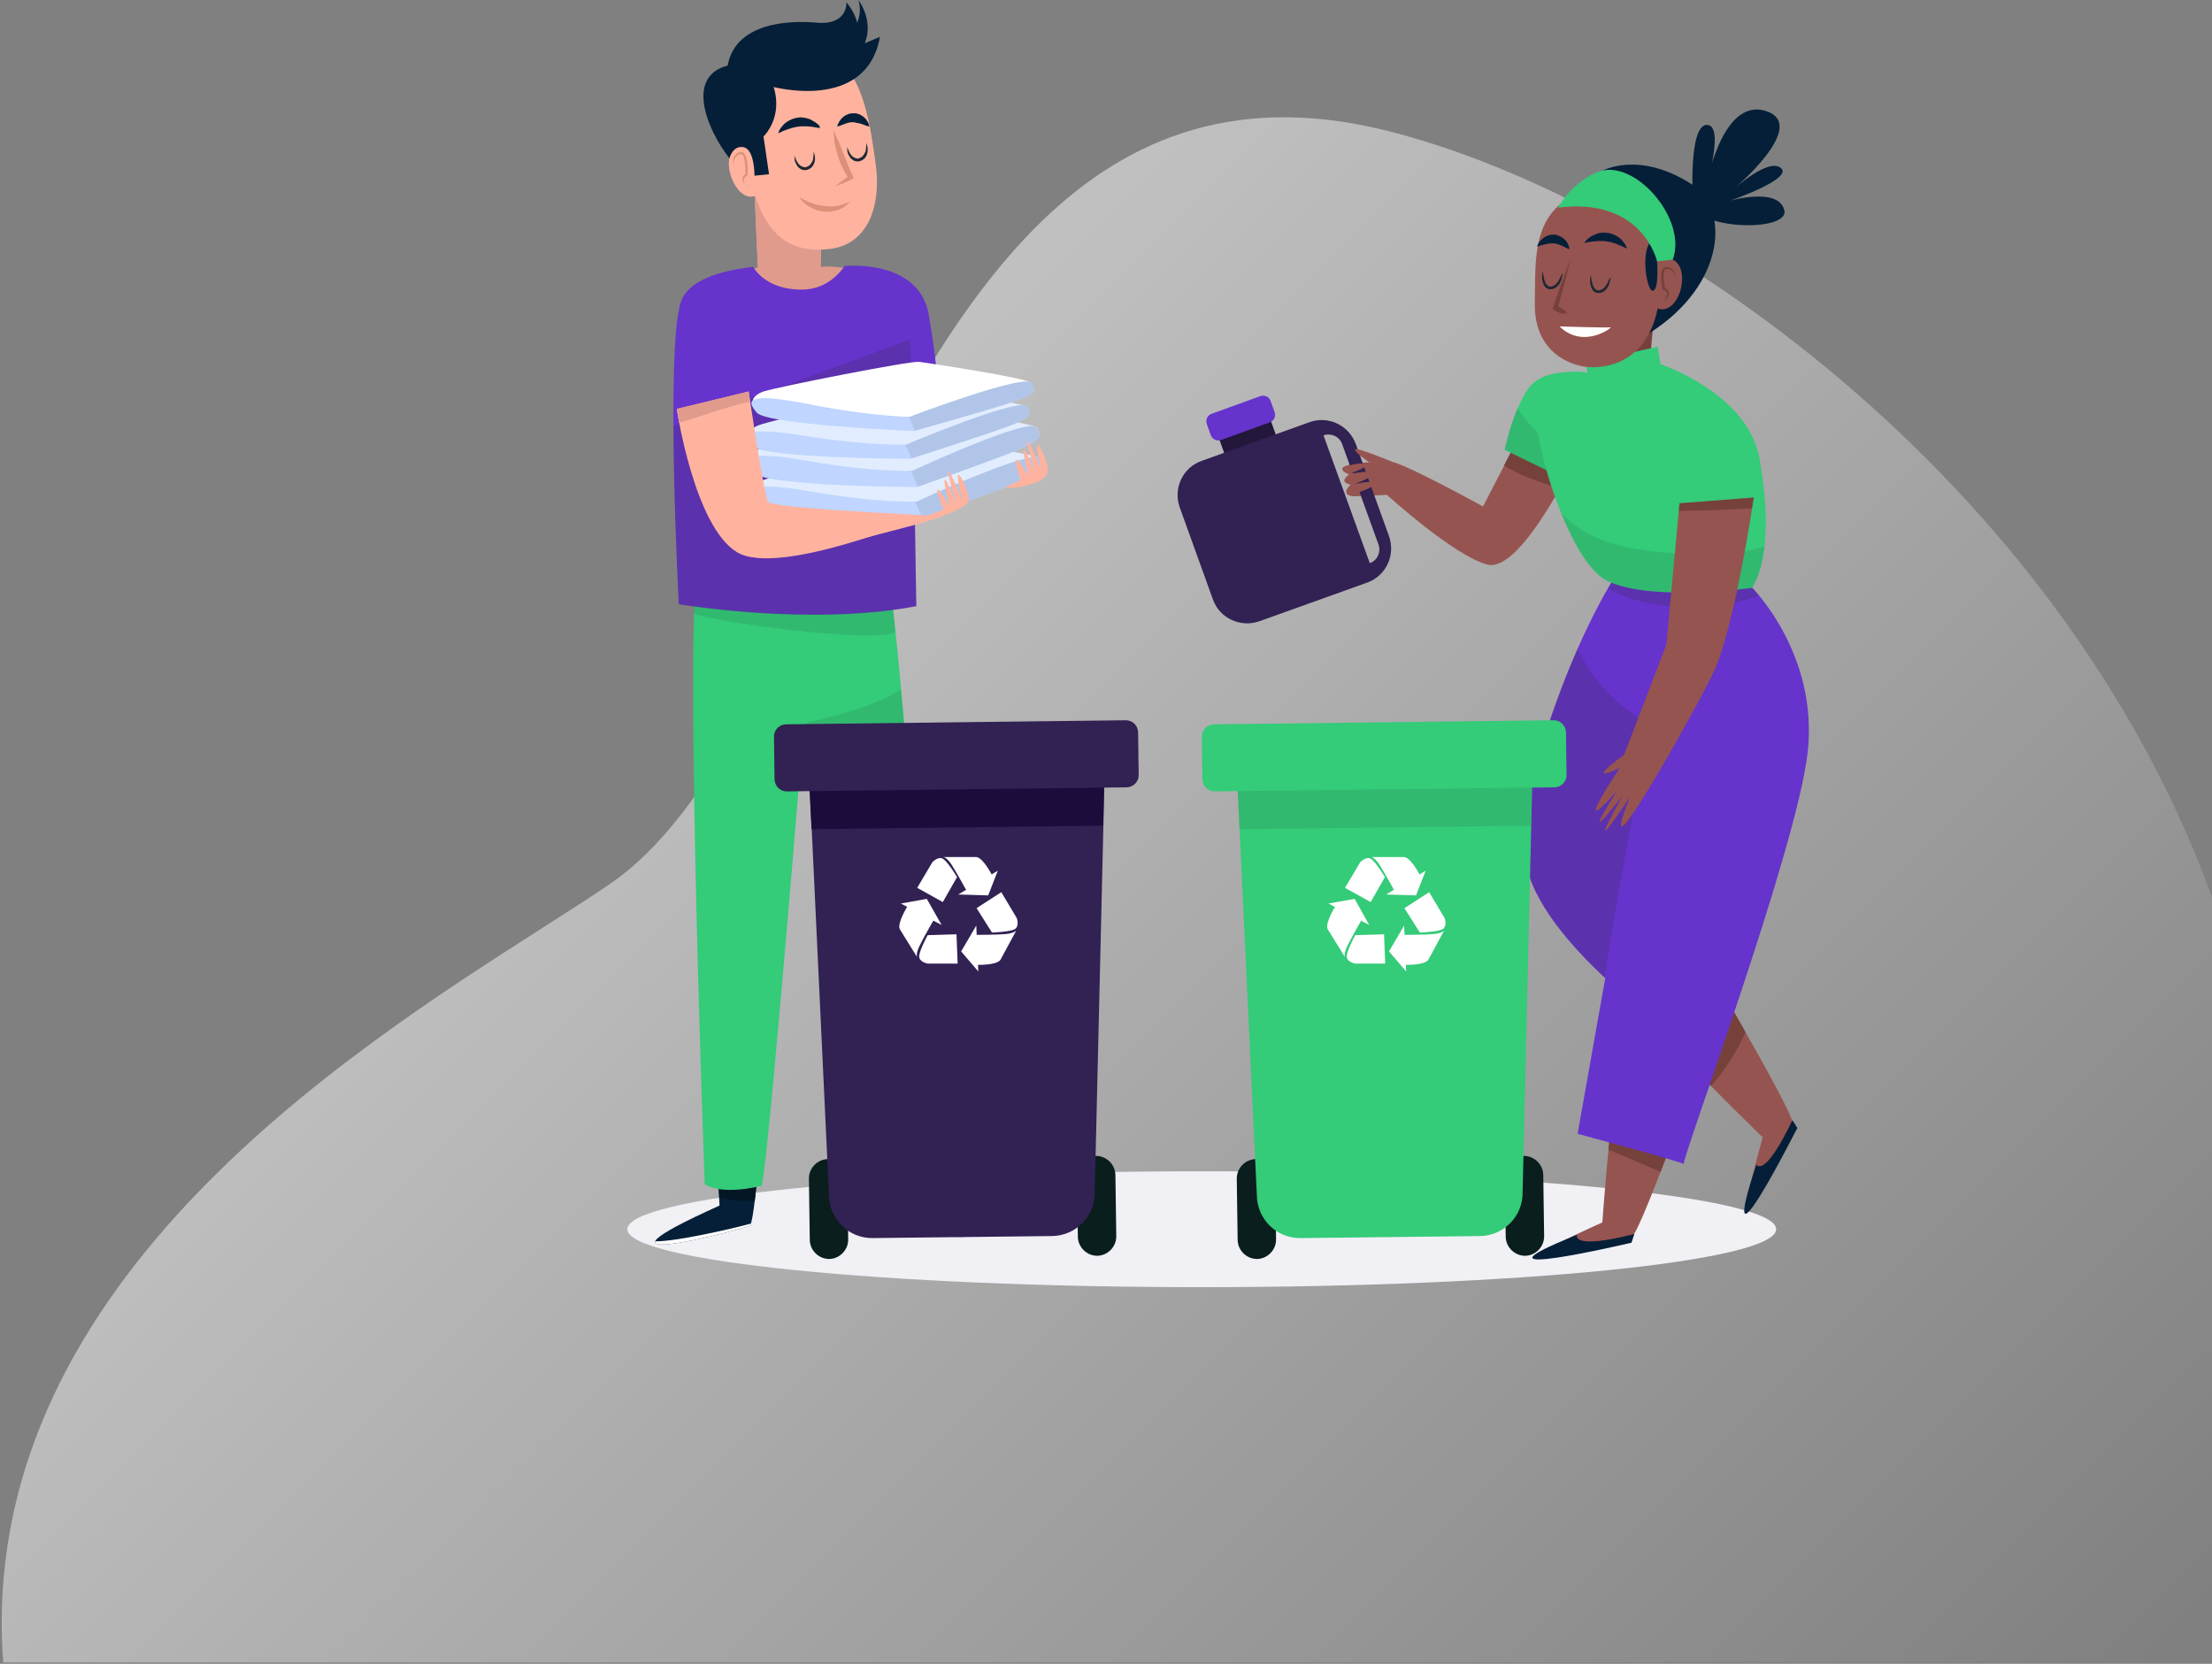 <svg width="650" height="489" viewBox="0 0 650 489" fill="none" xmlns="http://www.w3.org/2000/svg">
<rect x="0" y="0" width="650" height="489" fill="#808080" stroke="none"/>
<g clip-path="url(#clip0)">
<path opacity="0.5" fill-rule="evenodd" clip-rule="evenodd" d="M642.652 488.61H0.94C-7.185 379.19 100.692 310.24 159.302 272.779C166.916 267.913 173.698 263.578 179.287 259.755C203.782 242.996 221.947 206.402 241.266 167.481C276.857 95.776 316.366 16.179 406.602 38.194C485.937 57.599 605.171 140.166 650 263.688V468.842C647.776 475.38 645.329 481.971 642.652 488.61Z" fill="url(#paint0_linear)"/>
<path d="M353.132 344.248C259.91 344.248 184.339 351.871 184.339 361.276C184.339 370.68 259.91 378.303 353.132 378.303C446.354 378.303 521.925 370.68 521.925 361.276C521.925 351.871 446.354 344.248 353.132 344.248Z" fill="#F0F0F5"/>
<path d="M505.919 295.252C505.919 295.252 481.971 363.538 479.405 363.538C476.839 363.538 425.522 379.756 470.853 359.27C470.853 359.27 475.984 285.009 483.682 281.594C491.379 278.181 505.919 295.252 505.919 295.252Z" fill="#965450"/>
<path d="M487.958 344.418C495.741 324.188 505.92 295.252 505.92 295.252C505.92 295.252 491.379 278.181 483.682 281.594C478.721 283.814 474.787 315.738 472.649 337.93C477.78 339.98 482.826 342.198 487.958 344.418Z" fill="#76413B"/>
<path d="M463.411 362.941C463.411 362.941 461.444 367.465 480.26 362.684L479.405 365.245C479.405 365.245 426.378 377.708 463.411 362.941Z" fill="#051F38"/>
<path d="M491.379 266.316C491.379 266.316 528.413 328.542 526.788 330.505C525.163 332.468 504.636 382.146 517.978 334.261C517.978 334.261 464.267 282.619 466.576 274.51C468.971 266.487 491.379 266.316 491.379 266.316Z" fill="#965450"/>
<path d="M516.097 342.284C516.097 342.284 518.321 346.722 526.703 329.224L528.157 331.529C528.071 331.529 503.61 380.183 516.097 342.284Z" fill="#051F38"/>
<path d="M512.933 303.361C503.011 285.862 491.379 266.316 491.379 266.316C491.379 266.316 468.971 266.487 466.576 274.51C465.036 279.717 487.103 303.275 502.755 319.152C502.84 319.237 508.913 312.495 512.933 303.361Z" fill="#76413B"/>
<path d="M514.899 172.764C514.899 172.764 492.233 147.583 478.977 163.374C465.72 179.165 445.193 231.233 448.186 252.573C449.983 265.121 462.042 278.522 471.707 287.484L463.582 333.236C463.582 333.236 496.937 342.198 494.799 342.198C493.516 342.198 527.728 250.44 531.149 221.418C534.571 192.396 514.899 172.764 514.899 172.764Z" fill="#6633CC"/>
<path opacity="0.2" d="M497.538 178.398C503.867 178.312 510.795 177.458 516.867 174.983C515.67 173.532 514.9 172.764 514.9 172.764C514.9 172.764 492.235 147.583 478.978 163.374C476.925 165.85 474.701 169.093 472.478 173.02C479.919 177.117 489.327 178.568 497.538 178.398Z" fill="#352C38"/>
<path opacity="0.2" d="M463.582 190.603C454.174 212.028 446.221 238.66 448.188 252.488C449.898 264.95 461.872 278.266 471.536 287.228C474.958 264.011 481.201 231.746 484.965 213.138C475.642 207.846 467.944 200.249 463.582 190.603Z" fill="#352C38"/>
<path d="M449.471 122.402L435.786 148.863C435.786 148.863 411.838 135.633 408.416 135.633C404.995 135.633 388.745 136.06 396.442 139.474C396.442 139.474 393.021 141.607 396.87 142.461C396.87 142.461 393.449 145.449 397.725 145.875L407.561 145.449C407.561 145.449 427.233 163.374 437.069 165.934C446.905 168.495 462.728 135.206 462.728 135.206L449.471 122.402Z" fill="#965450"/>
<path d="M451.695 141.352C453.833 142.121 456.056 142.889 458.28 143.657C461.017 138.877 462.728 135.121 462.728 135.121L449.471 122.318L441.944 136.828C444.938 138.706 448.273 140.157 451.695 141.352Z" fill="#76413B"/>
<path d="M466.576 109.599C466.576 109.599 453.747 107.465 449.042 114.294C444.338 121.122 442.2 132.219 442.2 132.219L460.589 141.182L466.576 109.599Z" fill="#34CB79"/>
<path opacity="0.1" d="M459.477 133.756C454.773 130.085 449.385 125.476 445.879 119.927C443.313 125.902 442.115 132.134 442.115 132.134L460.504 141.096L461.616 135.292C460.931 134.865 460.162 134.353 459.477 133.756Z" fill="#161826"/>
<path d="M376.599 132.475C377.112 133.841 376.343 135.377 374.974 135.889L364.882 139.56C363.514 140.072 361.974 139.304 361.461 137.938L357.441 126.756C356.928 125.39 357.698 123.854 359.066 123.342L369.158 119.671C370.527 119.16 372.066 119.927 372.579 121.293L376.599 132.475Z" fill="#23173B"/>
<path d="M384.724 124.11L353.079 135.463C347.52 137.425 344.698 143.572 346.665 149.119L356.415 176.178C358.382 181.726 364.54 184.543 370.099 182.58L401.745 171.228C407.304 169.264 410.127 163.118 408.16 157.57L398.409 130.512C396.357 124.964 390.284 122.062 384.724 124.11ZM405.081 160.046C405.85 162.265 404.738 164.74 402.515 165.509L388.915 127.951C391.139 127.183 393.62 128.293 394.389 130.512L405.081 160.046Z" fill="#322153"/>
<path d="M374.547 121.122C374.974 122.318 374.376 123.683 373.178 124.11L358.81 129.317C357.612 129.744 356.244 129.146 355.816 127.951L354.619 124.622C354.191 123.427 354.79 122.062 355.987 121.634L370.356 116.428C371.553 116.001 372.922 116.599 373.349 117.794L374.547 121.122Z" fill="#6633CC"/>
<path d="M394.731 137.34C394.731 137.34 400.12 135.463 401.061 136.572C401.916 137.596 396.528 139.133 396.784 139.218C396.955 139.304 402.6 138.024 403.113 139.218C403.627 140.413 397.126 142.547 397.126 142.547C397.126 142.547 403.284 140.84 403.712 142.121C404.14 143.401 397.297 145.279 397.297 145.279L396.955 142.462L396.528 139.218L394.731 137.34Z" fill="#965450"/>
<path d="M402.344 135.889C402.344 135.889 398.153 133.072 398.153 132.134C398.067 131.109 409.272 135.804 409.272 135.804L402.344 135.889Z" fill="#965450"/>
<path d="M484.964 107.465C484.109 109.002 488.3 73.237 488.3 73.237L468.885 86.297C468.885 86.297 470.596 109.173 468.457 109.258C467.602 109.258 464.267 110.538 460.589 111.904C461.444 116.172 463.155 117.11 464.609 121.208C475.471 121.123 487.274 120.867 493.945 110.965C490.096 109.685 486.076 105.331 484.964 107.465Z" fill="#76413B"/>
<path d="M466.576 109.599L465.721 106.612L487.103 101.917L487.958 107.038C487.958 107.038 513.617 115.574 517.038 134.779C520.459 153.985 518.749 166.362 514.9 172.764C514.9 172.764 484.964 177.032 472.135 170.63C459.306 164.228 446.049 116.428 452.892 112.16C459.734 107.892 466.576 109.599 466.576 109.599Z" fill="#34CB79"/>
<path opacity="0.1" d="M494.544 162.777C484.28 162.179 471.708 160.985 463.155 154.668C461.53 153.473 460.076 152.193 458.708 150.742C462.556 160.216 467.346 168.24 472.135 170.63C484.965 177.032 514.9 172.764 514.9 172.764C516.611 169.947 517.894 165.935 518.492 160.643C510.795 162.948 502.755 163.289 494.544 162.777Z" fill="#161826"/>
<path d="M493.517 148.01L515.327 146.303C515.327 146.303 509.768 184.713 503.353 197.944C496.939 211.174 467.431 263.243 478.977 234.221C478.977 234.221 464.01 256.841 476.839 233.794C476.839 233.794 462.727 252.146 475.128 232.514C475.128 232.514 460.589 249.159 475.984 225.685C475.984 225.685 464.437 231.233 477.267 221.844L489.669 189.408L493.517 148.01Z" fill="#965450"/>
<path d="M514.814 149.376C515.157 147.412 515.328 146.217 515.328 146.217L493.517 147.925L493.346 150.144C500.445 150.144 507.63 149.803 514.814 149.376Z" fill="#76413B"/>
<path d="M470.681 50.276C470.681 50.276 481.544 43.959 497.452 54.373C507.972 61.287 507.459 83.395 484.708 97.905C457.682 115.148 470.681 50.276 470.681 50.276Z" fill="#051F38"/>
<path d="M485.735 62.055C485.735 62.055 473.504 52.58 463.07 57.19C449.899 63.165 451.267 77.078 451.01 88.943C450.668 104.734 463.155 107.722 466.919 107.892C472.478 108.233 495.143 106.868 485.735 62.055Z" fill="#965450"/>
<path d="M486.932 76.822C486.932 76.822 487.445 74.432 491.551 76.31C496.768 78.785 493.946 91.247 488.129 90.906C482.228 90.65 486.932 76.822 486.932 76.822Z" fill="#965450"/>
<path d="M486.931 76.822C486.931 76.822 487.616 85.357 485.648 85.443C483.596 85.528 481.457 69.993 487.102 69.993C492.747 70.164 486.931 76.822 486.931 76.822Z" fill="#051F38"/>
<path d="M486.932 76.822C486.932 76.822 482.741 57.873 457.852 61.031C457.852 61.031 461.444 53.946 469.313 50.617C480.004 46.093 495.998 64.274 491.55 76.31C491.55 76.31 489.498 76.566 486.932 76.822Z" fill="#34CB79"/>
<path d="M497.452 59.324C497.452 59.324 496.083 36.704 501.557 36.704C507.031 36.704 501.129 55.739 501.129 55.739C501.129 55.739 505.663 28.509 518.834 32.607C532.006 36.704 509.255 55.739 509.255 55.739C509.255 55.739 519.689 46.178 523.367 49.422C526.959 52.58 508.399 58.982 508.399 58.982C508.399 58.982 522.512 54.885 524.308 61.714C526.104 68.457 497.024 67.518 497.452 59.324Z" fill="#051F38"/>
<path d="M451.694 72.469C451.694 72.469 451.694 72.298 451.865 71.957C452.036 71.615 452.207 71.189 452.635 70.762C453.063 70.335 453.576 69.823 454.26 69.481C454.431 69.396 454.602 69.311 454.859 69.225C455.03 69.14 455.287 69.055 455.458 69.055C455.714 69.055 455.885 68.969 456.142 68.969H456.826C457.254 68.969 457.681 69.14 458.109 69.311C458.537 69.481 458.879 69.652 459.221 69.908C459.563 70.164 459.819 70.42 460.076 70.677C460.333 70.933 460.504 71.189 460.589 71.445C460.675 71.53 460.76 71.701 460.76 71.786C460.846 71.871 460.846 72.042 460.931 72.128C461.017 72.384 461.102 72.554 461.102 72.725C461.188 73.066 461.188 73.237 461.188 73.237C461.188 73.237 461.017 73.152 460.675 73.067C460.504 72.981 460.333 72.896 460.162 72.81C459.991 72.725 459.734 72.64 459.477 72.469C459.221 72.384 459.05 72.213 458.793 72.128C458.537 72.042 458.28 71.957 458.023 71.871C457.767 71.786 457.51 71.701 457.254 71.615C456.997 71.615 456.74 71.53 456.484 71.53H456.142C456.056 71.53 455.885 71.53 455.714 71.53C455.458 71.53 455.201 71.615 454.944 71.615C454.688 71.701 454.431 71.701 454.175 71.786C453.918 71.871 453.661 71.871 453.405 71.957C452.892 72.128 452.464 72.213 452.207 72.298C451.951 72.469 451.694 72.469 451.694 72.469Z" fill="#051F38"/>
<path d="M458.28 95.942C458.28 95.942 472.306 96.369 473.247 96.198C474.102 96.028 465.379 102.856 458.28 95.942Z" fill="white"/>
<path d="M459.221 80.322C459.221 80.322 459.22 80.492 459.135 80.834C459.049 81.175 458.964 81.602 458.793 82.199C458.707 82.455 458.622 82.796 458.451 83.053C458.365 83.224 458.28 83.395 458.194 83.48C458.109 83.65 457.938 83.821 457.852 83.906C457.596 84.162 457.339 84.504 456.911 84.675C456.826 84.76 456.74 84.76 456.569 84.846L456.313 84.931C456.142 85.016 455.885 85.016 455.628 85.016C455.201 85.016 454.688 84.931 454.346 84.59C454.003 84.333 453.747 83.992 453.576 83.565C453.405 83.224 453.319 82.882 453.234 82.541C453.148 82.199 453.148 81.858 453.148 81.602C453.148 81.004 453.148 80.578 453.234 80.237C453.319 79.894 453.405 79.724 453.405 79.724C453.405 79.724 453.405 80.492 453.661 81.602C453.747 82.114 453.918 82.796 454.26 83.309C454.431 83.565 454.602 83.821 454.859 83.992C455.115 84.162 455.372 84.248 455.628 84.248C455.799 84.248 455.885 84.248 456.056 84.162L456.313 84.077C456.313 84.077 456.398 83.992 456.484 83.992C456.74 83.906 456.997 83.65 457.253 83.48C457.51 83.224 457.681 82.968 457.852 82.711C458.023 82.455 458.194 82.199 458.28 81.943C458.536 81.431 458.707 81.004 458.878 80.748C459.135 80.492 459.221 80.322 459.221 80.322Z" fill="#1F2733"/>
<path d="M473.332 81.431C473.332 81.431 473.332 81.602 473.247 81.943C473.161 82.285 473.076 82.711 472.905 83.309C472.819 83.565 472.734 83.906 472.563 84.162C472.477 84.333 472.392 84.504 472.306 84.59C472.221 84.76 472.05 84.931 471.964 85.016C471.707 85.272 471.451 85.613 471.023 85.784C470.938 85.87 470.852 85.87 470.681 85.956L470.424 86.041C470.253 86.126 469.997 86.126 469.74 86.126C469.313 86.126 468.8 86.041 468.457 85.699C468.115 85.443 467.859 85.102 467.688 84.675C467.517 84.333 467.431 83.992 467.346 83.65C467.26 83.309 467.26 82.968 467.26 82.711C467.26 82.114 467.26 81.688 467.346 81.346C467.431 81.004 467.517 80.834 467.517 80.834C467.517 80.834 467.517 81.602 467.773 82.711C467.859 83.224 468.03 83.906 468.372 84.419C468.543 84.675 468.714 84.931 468.971 85.102C469.227 85.272 469.484 85.357 469.74 85.357C469.911 85.357 469.997 85.357 470.168 85.272L470.424 85.187C470.424 85.187 470.51 85.102 470.596 85.102C470.852 85.016 471.109 84.76 471.365 84.59C471.622 84.333 471.793 84.077 471.964 83.821C472.135 83.565 472.306 83.309 472.392 83.053C472.648 82.541 472.819 82.114 472.99 81.858C473.247 81.602 473.332 81.431 473.332 81.431Z" fill="#1F2733"/>
<path d="M488.899 88.516C489.155 88.174 489.326 87.918 489.497 87.577C489.668 87.236 489.754 86.894 489.839 86.553C489.839 86.382 489.839 86.211 489.839 86.041C489.839 85.956 489.754 85.87 489.754 85.87C489.754 85.784 489.668 85.699 489.583 85.699C489.497 85.613 489.497 85.613 489.412 85.528L489.241 85.357C489.155 85.272 489.07 85.272 488.984 85.272L488.728 85.187L488.557 85.102V84.931C488.3 83.992 488.214 83.138 488.129 82.199C488.043 81.773 488.043 81.26 488.129 80.834C488.129 80.322 488.214 79.894 488.386 79.383C488.471 79.127 488.642 78.871 488.899 78.7C489.155 78.529 489.497 78.358 489.754 78.443C490.096 78.443 490.267 78.529 490.524 78.615C490.78 78.7 491.037 78.785 491.208 78.956C491.379 79.127 491.636 79.297 491.721 79.468C491.892 79.639 491.978 79.894 492.063 80.066C492.234 80.492 492.32 81.004 492.234 81.431C492.149 81.004 492.063 80.578 491.807 80.151C491.721 79.98 491.55 79.809 491.379 79.638C491.208 79.468 491.037 79.383 490.866 79.297C490.695 79.212 490.524 79.127 490.267 79.127C490.096 79.127 489.84 79.041 489.668 79.041C489.326 79.041 489.155 79.297 489.07 79.638C488.813 80.407 488.899 81.26 488.899 82.114C488.984 82.968 489.07 83.906 489.241 84.76L489.07 84.504L489.326 84.675C489.412 84.76 489.497 84.76 489.583 84.846L489.839 85.016C489.925 85.102 490.011 85.187 490.096 85.272C490.182 85.358 490.267 85.443 490.267 85.613C490.353 85.699 490.353 85.87 490.353 85.956C490.438 86.211 490.353 86.382 490.353 86.638C490.267 87.064 490.01 87.406 489.754 87.748C489.497 88.004 489.155 88.345 488.899 88.516Z" fill="#76413B"/>
<path d="M460.504 92.101C460.076 92.186 459.734 92.186 459.392 92.186C459.05 92.186 458.707 92.101 458.451 92.016C458.109 91.93 457.852 91.76 457.596 91.674C457.425 91.589 457.339 91.503 457.168 91.418C456.997 91.332 456.911 91.247 456.74 91.162L456.227 90.735L456.313 90.394C457.168 87.918 458.023 85.528 458.878 83.139C459.734 80.748 460.675 78.273 461.615 75.883C461.017 78.358 460.333 80.919 459.734 83.395C459.05 85.87 458.365 88.345 457.681 90.821L457.339 90.052C457.51 90.052 457.681 90.138 457.852 90.138C458.023 90.138 458.194 90.223 458.28 90.308C458.536 90.394 458.879 90.565 459.135 90.735C459.392 90.906 459.648 91.162 459.905 91.418C460.076 91.503 460.332 91.76 460.504 92.101Z" fill="#76413B"/>
<path d="M465.55 71.444C465.55 71.444 465.635 71.188 465.892 70.932C466.063 70.761 466.148 70.591 466.405 70.335C466.662 70.164 466.833 69.908 467.175 69.737C467.431 69.566 467.774 69.31 468.201 69.14C468.543 68.969 468.971 68.798 469.399 68.627C469.826 68.542 470.339 68.371 470.852 68.371C471.109 68.371 471.366 68.371 471.622 68.371L472.392 68.457C472.905 68.457 473.418 68.713 473.846 68.798C474.274 68.969 474.701 69.225 475.129 69.396C475.556 69.652 475.899 69.908 476.155 70.164C476.497 70.42 476.754 70.761 476.925 71.017C477.181 71.274 477.352 71.53 477.523 71.786C477.694 72.042 477.78 72.298 477.866 72.469C478.037 72.81 478.122 73.066 478.122 73.066C478.122 73.066 477.866 72.981 477.523 72.81C477.352 72.725 477.096 72.639 476.839 72.469C476.583 72.298 476.326 72.213 475.984 72.127C475.727 72.042 475.385 71.871 475.043 71.7C474.701 71.615 474.359 71.444 474.017 71.359C473.675 71.274 473.333 71.188 472.991 71.103C472.648 71.103 472.306 70.932 471.879 70.932L471.366 70.847H470.852C470.51 70.847 470.083 70.847 469.741 70.847C469.398 70.847 469.056 70.847 468.714 70.932C468.372 70.932 468.03 71.017 467.688 71.017C467.089 71.103 466.491 71.188 466.148 71.274C465.806 71.444 465.55 71.444 465.55 71.444Z" fill="#051F38"/>
<path d="M453.747 363.367C453.747 366.44 451.267 369.001 448.188 369.086C445.109 369.086 442.543 366.611 442.457 363.538L442.201 345.442C442.201 342.369 444.681 339.809 447.76 339.723C450.839 339.723 453.405 342.198 453.49 345.271L453.747 363.367Z" fill="#091E1D"/>
<path d="M374.974 364.307C374.974 367.38 372.494 369.94 369.415 370.026C366.336 370.026 363.771 367.551 363.685 364.478L363.428 346.382C363.428 343.309 365.909 340.748 368.988 340.663C372.067 340.663 374.632 343.139 374.718 346.211L374.974 364.307Z" fill="#091E1D"/>
<path d="M447.418 350.478C447.503 357.478 441.858 363.197 434.845 363.282L382.159 363.879C375.145 363.965 369.415 358.331 369.329 351.332L363.685 231.661C363.599 224.662 369.244 218.943 376.257 218.857L437.411 218.089C444.424 218.003 450.155 223.637 450.24 230.636L447.418 350.478Z" fill="#34CB79"/>
<path opacity="0.1" d="M449.898 242.671L450.155 230.807C450.069 223.808 444.339 218.174 437.325 218.259L376.172 219.028C369.159 219.113 363.514 224.832 363.599 231.832L364.198 243.696L449.898 242.671Z" fill="#161826"/>
<path d="M460.333 227.82C460.333 229.782 458.793 231.319 456.826 231.404L356.928 232.599C354.961 232.599 353.422 231.063 353.336 229.1L353.165 216.467C353.165 214.504 354.704 212.968 356.672 212.882L456.569 211.687C458.537 211.687 460.076 213.224 460.162 215.186L460.333 227.82Z" fill="#34CB79"/>
<path d="M407.304 262.901L418.936 255.902L416.114 263.157L407.304 262.901Z" fill="white"/>
<path d="M402.943 251.891C402.943 251.891 403.884 251.891 405.338 254.109C406.792 256.329 410.042 262.304 410.042 262.304L415.943 259.658L417.312 257.353C417.312 257.353 414.746 252.232 412.693 251.891H402.943Z" fill="white"/>
<path d="M399.692 253.427C399.692 253.427 401.488 251.463 402.942 252.488C404.396 253.513 406.962 257.781 406.962 257.781L402.771 265.121L395.245 260.939L399.692 253.427Z" fill="white"/>
<path d="M412.608 272.035L413.206 285.521L408.16 279.632L412.608 272.035Z" fill="white"/>
<path d="M424.411 273.401C424.411 273.401 423.983 274.254 421.331 274.51C418.68 274.766 411.838 274.766 411.838 274.766L411.324 281.253L412.693 283.558C412.693 283.558 418.423 283.814 419.706 282.107L424.411 273.401Z" fill="white"/>
<path d="M424.496 269.815C424.496 269.815 425.437 272.291 423.812 273.144C422.272 273.913 417.226 274.083 417.226 274.083L412.693 266.913L419.963 262.219L424.496 269.815Z" fill="white"/>
<path d="M402.343 271.864L390.369 265.547L398.067 264.182L402.343 271.864Z" fill="white"/>
<path d="M395.245 281.339C395.245 281.339 394.732 280.57 395.844 278.181C396.955 275.79 400.377 269.901 400.377 269.901L395.074 266.23L392.422 266.316C392.422 266.316 389.343 271.181 390.113 273.059L395.245 281.339Z" fill="white"/>
<path d="M398.238 283.216C398.238 283.216 395.587 282.704 395.758 280.997C395.844 279.205 398.238 274.852 398.238 274.852L406.706 274.595L407.048 283.216H398.238Z" fill="white"/>
<path d="M223.759 329.566C223.759 329.566 221.878 359.697 220.253 360.295C214.009 362.428 166.883 374.379 211.443 354.32L210.246 332.382L223.759 329.566Z" fill="#051F38"/>
<path d="M221.792 352.954C222.904 343.82 223.759 329.566 223.759 329.566L210.246 332.382L211.358 351.93C214.693 352.869 218.542 352.954 221.792 352.954Z" fill="#041523"/>
<path d="M192.541 364.819C191.173 368.147 215.805 361.831 220.253 360.295C220.338 360.21 220.509 360.039 220.68 359.611C215.121 361.148 198.272 364.989 192.541 364.819Z" fill="white"/>
<path d="M252.583 327.944C252.583 327.944 255.064 358.075 256.774 358.588C263.103 360.636 310.4 371.648 265.412 352.441L266.182 330.505L252.583 327.944Z" fill="#051F38"/>
<path d="M255.064 351.247C253.781 342.199 252.583 327.944 252.583 327.944L266.182 330.505L265.498 350.052C262.162 351.076 258.314 351.161 255.064 351.247Z" fill="#041523"/>
<path d="M284.57 362.599C286.024 365.928 261.222 360.039 256.774 358.588C256.603 358.588 256.518 358.331 256.347 357.904C261.906 359.441 278.84 362.941 284.57 362.599Z" fill="white"/>
<path d="M260.879 165.252C260.879 165.252 273.195 264.523 270.715 344.845C270.715 344.845 256.004 348.942 252.155 345.955C248.819 326.92 249.247 289.875 244.286 262.389C239.582 236.441 237.701 215.186 237.701 215.186L236.161 213.479C236.161 213.479 226.068 338.955 223.845 348.516C211.101 351.503 207.081 348.003 207.081 348.003C207.081 348.003 201.265 191.03 204.857 165.679C209.476 132.561 260.879 165.252 260.879 165.252Z" fill="#34CB79"/>
<path opacity="0.1" d="M263.102 185.823C261.819 173.019 260.792 165.338 260.792 165.338C260.792 165.338 209.475 132.645 204.771 165.764C204.344 168.837 204.087 173.873 203.831 180.275C207.679 182.409 255.746 189.237 263.102 185.823Z" fill="#161826"/>
<path opacity="0.1" d="M236.76 212.455C237.358 219.198 240.437 240.965 244.286 262.389C249.247 289.96 248.819 326.92 252.155 345.955C256.004 348.942 270.715 344.845 270.715 344.845C272.169 295.423 268.149 238.831 264.728 202.639C256.603 207.76 246.253 210.236 236.76 212.455Z" fill="#161826"/>
<path d="M241.122 78.444C241.207 68.03 241.977 54.287 241.977 54.287L221.45 48.654C221.45 48.654 222.134 67.262 222.733 78.615C213.41 81.773 202.804 87.748 202.804 87.748L241.549 97.564L255.32 84.248C255.32 84.248 248.392 80.748 241.122 78.444Z" fill="#FFB39F"/>
<path d="M241.122 78.444C241.207 68.03 241.977 54.287 241.977 54.287L221.45 48.654C221.45 48.654 222.134 67.262 222.733 78.615C213.41 81.773 202.804 87.748 202.804 87.748L241.549 97.564L259.853 81.858C259.853 81.858 248.477 77.59 241.122 78.444Z" fill="#E09B8D"/>
<path d="M219.654 28.936C219.654 28.936 225.042 11.523 239.24 14.255C253.438 16.986 255.491 35.509 257.287 47.971C259.083 60.519 255.063 71.786 243.944 73.151C234.279 74.347 217.43 72.469 219.654 28.936Z" fill="#FFB39F"/>
<path d="M220.338 43.532C220.338 43.532 219.483 41.228 215.976 43.788C211.528 47.032 216.061 58.982 221.45 57.702C226.838 56.421 220.338 43.532 220.338 43.532Z" fill="#FFB39F"/>
<path d="M215.377 18.949C215.719 18.864 222.391 18.352 217.943 18.779C222.048 23.217 221.621 24.327 227.266 25.351C230.259 34.57 224.358 40.118 224.358 40.118L225.983 51.215L221.706 51.641C221.706 51.641 221.792 43.959 218.542 43.276C215.292 42.593 214.351 46.52 214.351 46.52C207.594 37.984 200.752 21.254 215.377 18.949Z" fill="#051F38"/>
<path d="M254.122 12.718C256.859 5.975 252.241 0 252.241 0C253.01 2.475 252.668 4.78 251.898 6.658C251.385 4.78 250.444 2.731 248.734 0.683C248.734 0.683 249.247 7.511 239.924 6.658C230.601 5.804 214.265 7.085 213.581 21.51C212.811 35.936 226.753 25.436 226.753 25.436C226.753 25.436 254.55 33.204 258.57 10.84L254.122 12.718Z" fill="#051F38"/>
<path d="M240.951 37.643C240.951 37.643 240.694 37.643 240.352 37.558C239.924 37.473 239.411 37.387 238.813 37.302C238.47 37.217 238.214 37.217 237.872 37.217C237.53 37.131 237.188 37.131 236.845 37.131C236.503 37.131 236.161 37.131 235.733 37.131C235.562 37.131 235.391 37.131 235.22 37.131L234.707 37.217C234.365 37.217 234.023 37.302 233.595 37.387C233.253 37.473 232.911 37.558 232.569 37.643C232.227 37.729 231.885 37.9 231.543 37.985C231.2 38.07 230.944 38.241 230.602 38.326C230.345 38.412 230.003 38.497 229.832 38.668C229.575 38.753 229.404 38.839 229.233 38.924C228.891 39.094 228.635 39.18 228.635 39.18C228.635 39.18 228.72 38.924 228.891 38.582C228.977 38.412 229.062 38.156 229.233 37.9C229.404 37.643 229.575 37.387 229.832 37.131C230.089 36.875 230.26 36.534 230.602 36.278C230.944 36.022 231.286 35.766 231.714 35.51C232.141 35.339 232.569 35.083 232.997 34.912C233.51 34.741 233.937 34.656 234.451 34.571L235.22 34.485C235.477 34.485 235.734 34.485 235.99 34.571C236.247 34.571 236.503 34.656 236.674 34.656C236.931 34.741 237.102 34.741 237.359 34.827C237.786 34.997 238.214 35.083 238.556 35.339C238.898 35.51 239.24 35.766 239.582 35.936C239.839 36.107 240.096 36.363 240.352 36.534C240.523 36.705 240.694 36.961 240.865 37.046C240.78 37.387 240.951 37.643 240.951 37.643Z" fill="#051F38"/>
<path d="M255.405 37.216C255.405 37.216 255.234 37.13 254.892 37.045C254.55 36.96 254.122 36.789 253.694 36.618C253.438 36.533 253.181 36.448 252.925 36.362C252.668 36.277 252.411 36.192 252.155 36.192C251.898 36.192 251.642 36.106 251.385 36.021C251.3 36.021 251.128 36.021 251.043 35.936H250.701C250.444 35.85 250.188 36.021 249.931 35.936C249.674 36.021 249.418 36.021 249.161 36.106C248.905 36.192 248.648 36.277 248.392 36.362C248.135 36.448 247.878 36.533 247.707 36.618C247.451 36.704 247.194 36.789 247.023 36.874C246.852 36.96 246.681 37.045 246.51 37.045C246.168 37.13 245.997 37.216 245.997 37.216C245.997 37.216 245.997 37.045 246.168 36.704C246.253 36.533 246.253 36.362 246.424 36.106C246.51 35.85 246.681 35.679 246.852 35.423C247.023 35.167 247.194 34.911 247.451 34.655C247.707 34.399 248.049 34.228 248.306 33.972C248.648 33.802 249.076 33.631 249.418 33.46C249.846 33.375 250.273 33.289 250.701 33.289C250.957 33.289 251.128 33.289 251.385 33.289C251.642 33.289 251.813 33.375 251.984 33.46C252.155 33.46 252.411 33.546 252.582 33.631C252.754 33.716 252.925 33.802 253.096 33.887C253.78 34.314 254.293 34.741 254.635 35.253C254.977 35.765 255.148 36.192 255.319 36.533C255.405 37.045 255.405 37.216 255.405 37.216Z" fill="#051F38"/>
<path d="M244.885 38.155C245.398 39.264 245.912 40.459 246.425 41.569C246.681 42.167 246.852 42.679 247.109 43.276L247.793 44.983L248.477 46.691C248.734 47.288 248.905 47.8 249.162 48.398L249.504 49.251C249.589 49.507 249.76 49.849 249.846 50.105C250.103 50.617 250.359 51.129 250.616 51.727L250.872 52.41L250.359 52.666C249.589 53.007 248.82 53.434 247.964 53.775C247.195 54.117 246.339 54.458 245.484 54.714C246.168 54.117 246.852 53.605 247.537 53.093C248.221 52.58 248.991 52.068 249.675 51.556L249.418 52.495C249.076 51.983 248.734 51.385 248.392 50.873C248.05 50.361 247.793 49.764 247.537 49.166L247.109 48.312L246.767 47.459C246.596 46.861 246.339 46.264 246.168 45.666L245.655 43.874C245.484 43.276 245.398 42.679 245.227 42.081C245.142 40.716 244.971 39.435 244.885 38.155Z" fill="#DD9078"/>
<path d="M220.081 55.226C219.739 55.056 219.397 54.8 219.141 54.458C218.884 54.202 218.542 53.861 218.371 53.434C218.285 53.263 218.2 53.007 218.2 52.751C218.2 52.666 218.2 52.495 218.2 52.41C218.2 52.324 218.285 52.154 218.285 52.068C218.371 51.812 218.542 51.641 218.713 51.471C218.798 51.385 218.884 51.3 218.969 51.215L219.226 51.044L219.055 51.3C219.055 50.361 219.055 49.422 218.969 48.569C218.884 47.63 218.798 46.691 218.456 45.922C218.371 45.752 218.285 45.581 218.114 45.496C218.029 45.41 217.858 45.325 217.687 45.325C217.601 45.325 217.515 45.325 217.43 45.41C217.344 45.41 217.173 45.496 217.088 45.496C216.917 45.581 216.746 45.666 216.575 45.837C216.404 46.008 216.232 46.093 216.147 46.264C216.061 46.435 215.89 46.605 215.805 46.861C215.634 47.288 215.548 47.715 215.548 48.227C215.377 47.8 215.377 47.288 215.463 46.776C215.463 46.52 215.548 46.264 215.719 46.093C215.805 45.837 215.976 45.666 216.147 45.496L216.404 45.239L216.746 44.983C216.831 44.898 217.002 44.898 217.088 44.813C217.173 44.727 217.344 44.727 217.515 44.642C217.858 44.557 218.2 44.642 218.456 44.898C218.713 45.069 218.884 45.325 218.969 45.581C219.226 46.093 219.312 46.52 219.483 47.032C219.568 47.544 219.654 47.971 219.654 48.483C219.739 49.422 219.739 50.361 219.654 51.385V51.556L219.483 51.641C219.312 51.727 219.141 51.812 219.055 51.983C218.969 52.068 218.798 52.239 218.713 52.324C218.627 52.41 218.627 52.495 218.627 52.58C218.627 52.666 218.542 52.751 218.542 52.836C218.542 53.007 218.542 53.178 218.542 53.349C218.627 53.69 218.798 54.031 219.055 54.373C219.568 54.714 219.825 54.97 220.081 55.226Z" fill="#DD9078"/>
<path d="M233.509 45.752C233.509 45.752 233.595 45.922 233.681 46.264C233.766 46.434 233.766 46.605 233.852 46.776C233.937 46.947 234.023 47.203 234.194 47.459C234.279 47.715 234.536 47.886 234.621 48.142C234.707 48.227 234.792 48.312 234.963 48.483C235.049 48.569 235.135 48.654 235.306 48.739C235.562 48.91 235.819 48.995 236.075 49.081C236.246 49.081 236.332 49.166 236.503 49.166C236.674 49.166 236.76 49.166 236.931 49.081L237.358 48.91L237.786 48.654C238.043 48.483 238.214 48.227 238.385 47.971C238.556 47.715 238.641 47.459 238.812 47.203C238.898 46.947 238.983 46.691 238.983 46.349C238.983 46.093 238.983 45.837 239.069 45.666C239.069 45.41 239.069 45.24 239.069 45.069C239.069 44.727 239.069 44.557 239.069 44.557C239.069 44.557 239.154 44.727 239.24 45.069C239.326 45.24 239.326 45.41 239.411 45.666C239.411 45.922 239.497 46.178 239.497 46.434C239.497 46.691 239.497 47.032 239.411 47.373C239.326 47.715 239.24 48.056 239.069 48.398C238.898 48.739 238.641 49.081 238.299 49.337L237.786 49.678C237.615 49.764 237.358 49.849 237.187 49.934C237.016 49.934 236.76 50.02 236.503 50.02C236.332 50.02 236.075 49.934 235.904 49.934C235.477 49.849 235.135 49.593 234.792 49.337C234.45 49.081 234.279 48.739 234.108 48.483C233.937 48.142 233.766 47.886 233.681 47.63C233.595 47.373 233.509 47.117 233.509 46.861C233.509 46.605 233.509 46.434 233.509 46.264C233.509 45.922 233.509 45.752 233.509 45.752Z" fill="#1F2733"/>
<path d="M248.991 43.191C248.991 43.191 249.076 43.362 249.162 43.703C249.247 43.874 249.247 44.044 249.333 44.215C249.418 44.386 249.504 44.642 249.675 44.898C249.76 45.154 250.017 45.325 250.103 45.581C250.188 45.666 250.274 45.752 250.445 45.922C250.53 46.008 250.616 46.093 250.787 46.178C251.043 46.349 251.3 46.435 251.557 46.52C251.728 46.52 251.813 46.605 251.984 46.605C252.155 46.605 252.241 46.605 252.412 46.52L252.839 46.349L253.267 46.093C253.524 45.922 253.695 45.666 253.866 45.41C254.037 45.154 254.122 44.898 254.293 44.642C254.379 44.386 254.465 44.13 254.465 43.788C254.465 43.532 254.465 43.276 254.55 43.106C254.55 42.849 254.55 42.679 254.55 42.508C254.55 42.167 254.55 41.996 254.55 41.996C254.55 41.996 254.636 42.167 254.721 42.508C254.807 42.679 254.807 42.849 254.892 43.106C254.892 43.362 254.978 43.618 254.978 43.874C254.978 44.13 254.978 44.471 254.892 44.813C254.807 45.154 254.721 45.496 254.55 45.837C254.379 46.178 254.122 46.52 253.78 46.776L253.267 47.117C253.096 47.203 252.839 47.288 252.668 47.373C252.497 47.373 252.241 47.459 251.984 47.459C251.813 47.459 251.557 47.373 251.385 47.373C250.958 47.288 250.616 47.032 250.274 46.776C249.931 46.52 249.76 46.178 249.589 45.922C249.418 45.581 249.247 45.325 249.162 45.069C249.076 44.813 248.991 44.557 248.991 44.301C248.991 44.044 248.991 43.874 248.991 43.703C248.991 43.362 248.991 43.191 248.991 43.191Z" fill="#1F2733"/>
<path d="M234.857 57.821C234.857 57.821 234.771 57.821 234.857 57.907C234.942 57.992 235.113 58.078 235.284 58.163C235.626 58.419 236.225 58.675 236.909 59.016C237.593 59.358 238.449 59.699 239.304 59.955C239.732 60.126 240.245 60.211 240.672 60.297C241.1 60.382 241.613 60.468 242.126 60.553C243.067 60.638 244.008 60.724 244.949 60.638C245.889 60.553 246.659 60.382 247.429 60.126C248.113 59.87 248.712 59.699 249.139 59.529C249.567 59.358 249.824 59.273 249.824 59.273C249.824 59.273 249.653 59.529 249.31 59.785C248.968 60.126 248.455 60.553 247.771 60.98C247.087 61.406 246.146 61.833 245.12 62.004C244.093 62.26 242.982 62.26 241.87 62.175C241.357 62.089 240.758 62.004 240.245 61.833C239.732 61.663 239.218 61.492 238.791 61.236C237.85 60.809 237.08 60.297 236.482 59.785C235.883 59.273 235.37 58.76 235.113 58.334C234.942 58.163 234.857 57.992 234.857 57.821C234.771 57.907 234.771 57.821 234.857 57.821Z" fill="#DD9078"/>
<path d="M248.221 78.187C248.221 78.187 270.116 75.883 272.938 92.613C275.761 109.429 275.504 113.952 275.504 113.952L254.123 110.794L248.221 78.187Z" fill="#6633CC"/>
<path d="M266.694 91.674C265.411 81.004 254.549 78.699 248.22 78.186C245.397 82.113 241.463 84.93 236.075 85.101C229.916 85.271 224.271 83.138 221.278 78.443C211.699 79.552 202.206 82.284 200.067 88.771C195.534 102.428 199.469 177.543 199.469 177.543C199.469 177.543 237.785 184.116 269.26 178.141C269.175 178.226 268.405 105.928 266.694 91.674Z" fill="#6633CC"/>
<path opacity="0.2" d="M197.844 125.305C198.015 150.059 199.469 177.629 199.469 177.629C199.469 177.629 237.786 184.202 269.261 178.227C269.261 178.227 268.662 123.342 267.379 99.783C244.201 108.404 221.022 116.94 197.844 125.305Z" fill="#352C38"/>
<path d="M221.449 145.108C221.449 145.108 220.594 142.633 224.528 141.011C228.463 139.389 269.004 128.804 271.57 129.146C274.135 129.488 305.524 133.243 306.037 134.951C306.55 136.658 268.49 148.949 268.49 148.949L221.449 145.108Z" fill="#E1EDFF"/>
<path d="M270.629 152.193C270.629 152.193 226.239 152.022 222.818 148.01C219.397 143.999 219.311 141.096 238.727 144.51C258.142 147.925 269.346 147.412 269.346 147.412C269.346 147.412 304.926 130.854 306.123 134.865C307.235 138.962 310.998 137.938 270.629 152.193Z" fill="#C0D5FF"/>
<path d="M306.038 134.951C304.926 130.939 269.261 147.498 269.261 147.498C269.261 147.498 269.175 147.498 268.919 147.498C269.688 149.034 270.287 150.485 270.971 152.107C310.998 137.938 307.235 138.962 306.038 134.951Z" fill="#B1C5E8"/>
<path d="M220.166 135.974C220.166 135.974 219.311 133.499 223.245 131.877C227.179 130.255 267.72 119.671 270.286 120.013C272.852 120.354 304.241 124.11 304.754 125.817C305.268 127.524 267.207 139.816 267.207 139.816L220.166 135.974Z" fill="#E1EDFF"/>
<path d="M269.346 143.145C269.346 143.145 224.956 142.974 221.535 138.962C218.114 134.951 218.028 132.048 237.443 135.463C256.859 138.877 268.063 138.365 268.063 138.365C268.063 138.365 303.643 121.805 304.84 125.817C305.867 129.829 309.715 128.804 269.346 143.145Z" fill="#C0D5FF"/>
<path d="M304.755 125.902C303.643 121.891 267.978 138.45 267.978 138.45C267.978 138.45 267.892 138.45 267.636 138.45C268.405 139.987 269.004 141.438 269.688 143.059C309.63 128.804 305.866 129.829 304.755 125.902Z" fill="#B1C5E8"/>
<path d="M219.995 128.548C219.995 128.548 219.225 126.415 222.988 124.964C226.752 123.513 266.01 114.208 268.49 114.55C270.971 114.892 301.333 118.22 301.846 119.671C302.36 121.122 265.497 132.048 265.497 132.048L219.995 128.548Z" fill="#E1EDFF"/>
<path d="M267.55 134.865C267.55 134.865 224.614 134.694 221.279 131.195C217.943 127.695 217.943 125.134 236.674 128.122C255.405 131.109 266.267 130.683 266.267 130.683C266.267 130.683 300.735 116.086 301.847 119.671C302.959 123.171 306.636 122.232 267.55 134.865Z" fill="#C0D5FF"/>
<path d="M301.847 119.671C300.735 116.172 266.267 130.683 266.267 130.683C266.267 130.683 266.182 130.683 265.925 130.683C266.609 131.963 267.294 133.328 267.892 134.694C306.636 122.232 302.959 123.171 301.847 119.671Z" fill="#B1C5E8"/>
<path d="M221.193 118.562C221.193 118.562 220.508 116.428 224.357 115.062C228.206 113.782 267.721 105.929 270.201 106.356C272.681 106.697 302.873 111.221 303.301 112.672C303.728 114.123 266.523 123.598 266.523 123.598L221.193 118.562Z" fill="white"/>
<path d="M268.491 126.67C268.491 126.67 225.555 124.878 222.391 121.292C219.226 117.622 219.226 115.147 237.871 118.817C256.517 122.487 267.379 122.487 267.379 122.487C267.379 122.487 302.36 109.257 303.301 112.756C304.327 116.256 308.005 115.488 268.491 126.67Z" fill="#C0D5FF"/>
<path d="M303.301 112.757C302.36 109.173 267.379 122.488 267.379 122.488C267.379 122.488 267.294 122.488 267.037 122.488C267.721 123.854 268.32 125.22 268.833 126.586C307.919 115.489 304.242 116.257 303.301 112.757Z" fill="#B1C5E8"/>
<path d="M198.87 120.183L219.996 115.062C219.996 115.062 224.529 145.791 225.726 147.498C226.924 149.205 262.248 150.913 262.248 150.913L272.511 151.51C272.511 151.51 229.147 169.691 216.66 162.35C204.002 154.838 198.87 120.183 198.87 120.183Z" fill="#FFB39F"/>
<path d="M200.923 123.854C207.423 121.891 213.752 119.501 220.423 118.05C220.167 116.172 219.996 115.062 219.996 115.062L198.87 120.183C198.87 120.183 199.127 121.72 199.554 124.281C200.068 124.11 200.495 123.939 200.923 123.854Z" fill="#E09B8D"/>
<path d="M268.577 154.327C268.577 154.327 284.656 150.059 284.656 146.815C284.656 143.572 278.84 131.877 282.945 147.498C282.945 147.498 274.393 126.33 281.235 148.522C281.235 148.522 274.564 131.28 279.097 148.949C279.097 148.949 272.254 136.999 277.215 149.803L271.057 152.107L256.26 151.936L248.392 159.619L268.577 154.327Z" fill="#FFB39F"/>
<path d="M306.209 138.706C306.209 138.706 297.656 117.537 304.498 139.731C304.498 139.731 297.827 122.488 302.36 140.157C302.36 140.157 295.518 128.207 299.88 141.096L295.176 143.315C296.886 143.486 299.11 143.401 300.906 142.803C306.38 141.693 307.919 139.816 307.919 138.109C307.919 134.865 302.103 123.171 306.209 138.706Z" fill="#FFB39F"/>
<path d="M328.019 363.367C328.019 366.44 325.539 369.001 322.46 369.086C319.38 369.086 316.815 366.611 316.729 363.538L316.472 345.442C316.472 342.369 318.953 339.809 322.032 339.723C325.111 339.723 327.677 342.198 327.762 345.271L328.019 363.367Z" fill="#091E1D"/>
<path d="M249.247 364.307C249.247 367.38 246.767 369.94 243.688 370.026C240.609 370.026 238.043 367.551 237.957 364.478L237.701 346.382C237.701 343.309 240.181 340.748 243.26 340.663C246.339 340.663 248.905 343.139 248.991 346.211L249.247 364.307Z" fill="#091E1D"/>
<path d="M321.69 350.478C321.776 357.478 316.131 363.197 309.117 363.282L256.432 363.879C249.419 363.965 243.688 358.331 243.603 351.332L237.958 231.661C237.872 224.662 243.517 218.943 250.53 218.857L311.683 218.089C318.697 218.003 324.427 223.637 324.513 230.636L321.69 350.478Z" fill="#322153"/>
<path d="M324.17 242.671L324.427 230.807C324.342 223.808 318.611 218.174 311.598 218.259L250.445 219.028C243.431 219.113 237.786 224.832 237.872 231.832L238.471 243.696L324.17 242.671Z" fill="#1C0C3B"/>
<path d="M334.605 227.82C334.605 229.782 333.066 231.319 331.098 231.404L231.201 232.599C229.233 232.599 227.694 231.063 227.608 229.1L227.437 216.467C227.437 214.504 228.977 212.968 230.944 212.882L330.842 211.687C332.809 211.687 334.349 213.224 334.434 215.186L334.605 227.82Z" fill="#322153"/>
<path d="M281.577 262.901L293.209 255.902L290.386 263.157L281.577 262.901Z" fill="white"/>
<path d="M277.215 251.891C277.215 251.891 278.156 251.891 279.61 254.109C281.063 256.329 284.314 262.304 284.314 262.304L290.215 259.658L291.584 257.353C291.584 257.353 289.018 252.232 286.965 251.891H277.215Z" fill="white"/>
<path d="M273.965 253.427C273.965 253.427 275.761 251.463 277.215 252.488C278.669 253.513 281.235 257.781 281.235 257.781L277.044 265.121L269.518 260.939L273.965 253.427Z" fill="white"/>
<path d="M286.88 272.035L287.478 285.521L282.432 279.632L286.88 272.035Z" fill="white"/>
<path d="M298.682 273.401C298.682 273.401 298.255 274.254 295.603 274.51C292.952 274.766 286.11 274.766 286.11 274.766L285.597 281.253L286.965 283.558C286.965 283.558 292.695 283.814 293.978 282.107L298.682 273.401Z" fill="white"/>
<path d="M298.768 269.815C298.768 269.815 299.709 272.291 298.084 273.144C296.544 273.913 291.498 274.083 291.498 274.083L286.965 266.913L294.235 262.219L298.768 269.815Z" fill="white"/>
<path d="M276.702 271.864L264.727 265.548L272.34 264.182L276.702 271.864Z" fill="white"/>
<path d="M269.518 281.339C269.518 281.339 269.005 280.57 270.117 278.181C271.228 275.79 274.65 269.901 274.65 269.901L269.347 266.23L266.695 266.316C266.695 266.316 263.617 271.181 264.386 273.059L269.518 281.339Z" fill="white"/>
<path d="M272.597 283.216C272.597 283.216 269.945 282.704 270.116 280.997C270.202 279.205 272.597 274.852 272.597 274.852L281.064 274.595L281.406 283.216H272.597Z" fill="white"/>
</g>
<defs>
<linearGradient id="paint0_linear" x1="273.548" y1="113.639" x2="642.597" y2="482.688" gradientUnits="userSpaceOnUse">
<stop stop-color="white"/>
<stop offset="1" stop-color="white" stop-opacity="0"/>
</linearGradient>
<clipPath id="clip0">
<rect width="650" height="488.61" fill="white"/>
</clipPath>
</defs>
</svg>
